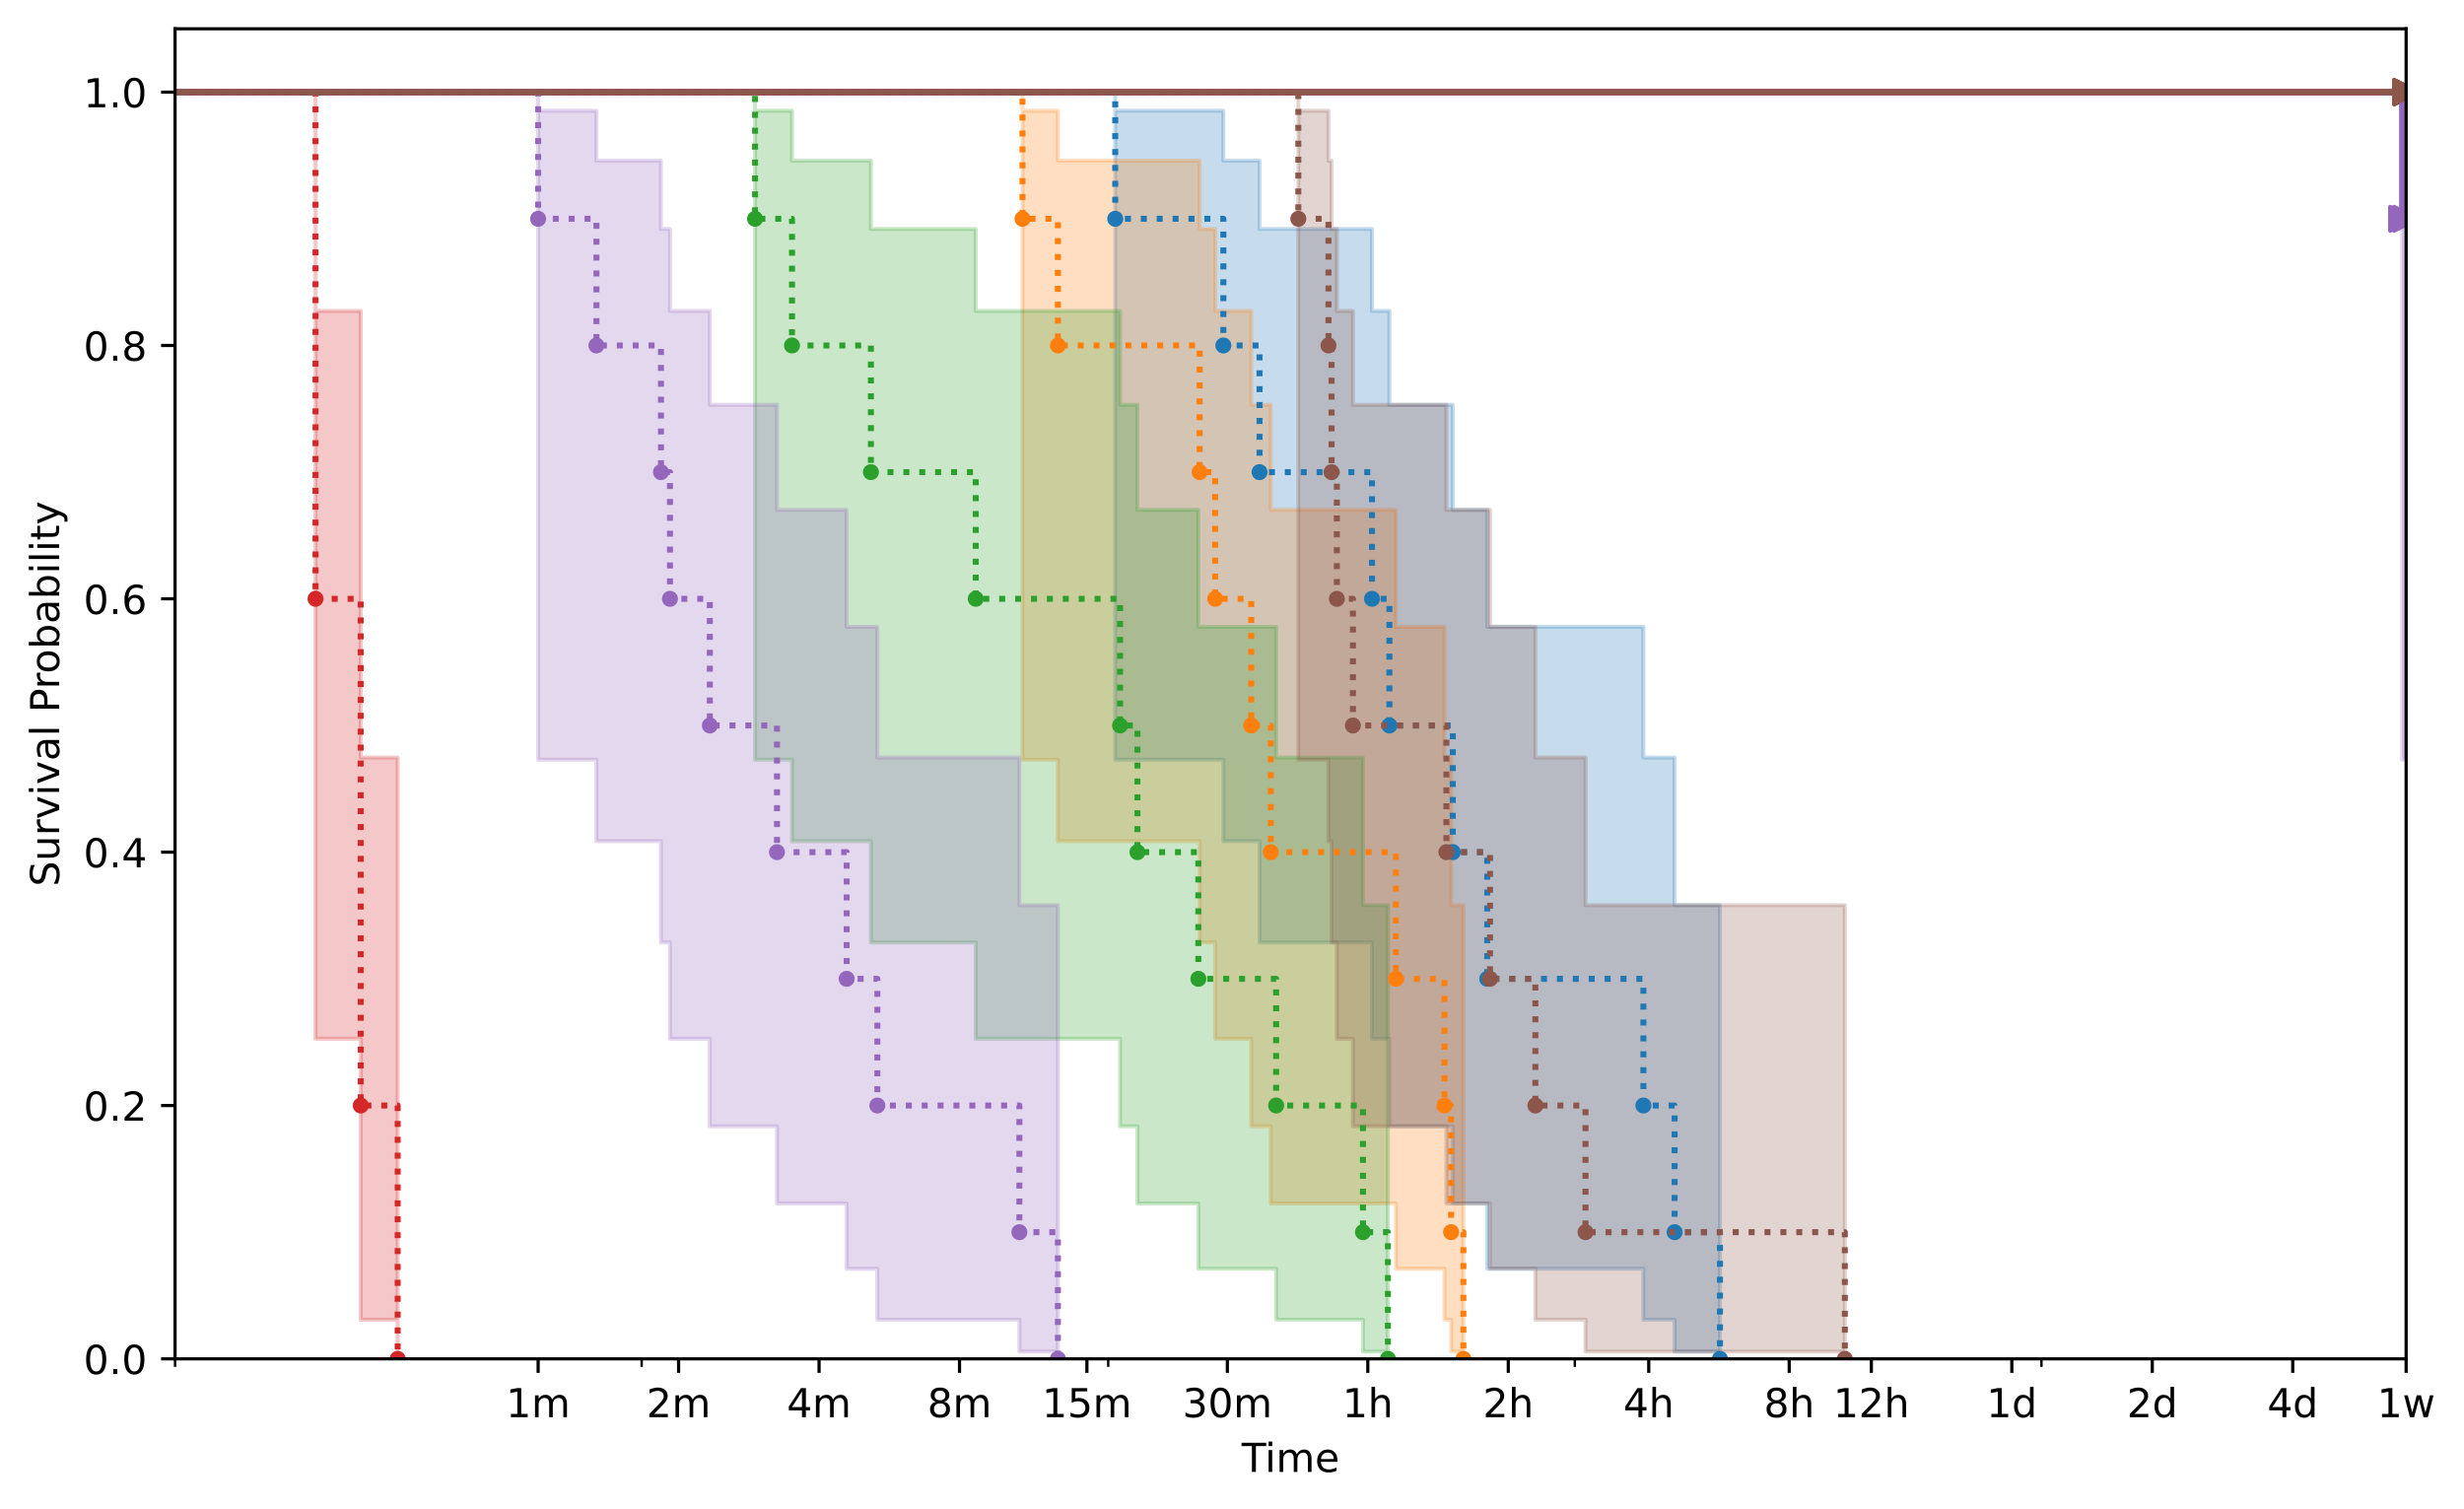 <?xml version="1.0" encoding="utf-8" standalone="no"?>
<!DOCTYPE svg PUBLIC "-//W3C//DTD SVG 1.1//EN"
  "http://www.w3.org/Graphics/SVG/1.1/DTD/svg11.dtd">
<!-- Created with matplotlib (https://matplotlib.org/) -->
<svg height="377.396pt" version="1.1" viewBox="0 0 616.252 377.396" width="616.252pt" xmlns="http://www.w3.org/2000/svg" xmlns:xlink="http://www.w3.org/1999/xlink">
 <defs>
  <style type="text/css">
*{stroke-linecap:butt;stroke-linejoin:round;}
  </style>
 </defs>
 <g id="figure_1">
  <g id="patch_1">
   <path d="M 0 377.396 
L 616.252 377.396 
L 616.252 0 
L 0 0 
z
" style="fill:#ffffff;"/>
  </g>
  <g id="axes_1">
   <g id="patch_2">
    <path d="M 43.781 339.84 
L 601.781 339.84 
L 601.781 7.2 
L 43.781 7.2 
z
" style="fill:#ffffff;"/>
   </g>
   <g id="PolyCollection_1">
    <defs>
     <path d="M -167.45 -354.356 
L -167.45 -354.356 
L 278.919 -354.356 
L 278.919 -187.406 
L 305.97 -187.406 
L 305.97 -167.029 
L 315.018 -167.029 
L 315.018 -141.694 
L 343.139 -141.694 
L 343.139 -117.602 
L 347.497 -117.602 
L 347.497 -95.723 
L 363.343 -95.723 
L 363.343 -76.425 
L 371.962 -76.425 
L 371.962 -60.092 
L 411.016 -60.092 
L 411.016 -47.348 
L 418.82 -47.348 
L 418.82 -39.369 
L 430.167 -39.369 
L 430.167 -37.556 
L 430.167 -37.556 
L 430.167 -37.556 
L 430.167 -151.011 
L 418.82 -151.011 
L 418.82 -187.946 
L 411.016 -187.946 
L 411.016 -220.625 
L 371.962 -220.625 
L 371.962 -249.877 
L 363.343 -249.877 
L 363.343 -276.162 
L 347.497 -276.162 
L 347.497 -299.62 
L 343.139 -299.62 
L 343.139 -320.126 
L 315.018 -320.126 
L 315.018 -337.209 
L 305.97 -337.209 
L 305.97 -349.693 
L 278.919 -349.693 
L 278.919 -354.356 
L -167.45 -354.356 
z
" id="m0acb822045" style="stroke:#1f77b4;stroke-opacity:0.25;"/>
    </defs>
    <g clip-path="url(#p05af954d00)">
     <use style="fill:#1f77b4;fill-opacity:0.25;stroke:#1f77b4;stroke-opacity:0.25;" x="0" xlink:href="#m0acb822045" y="377.396"/>
    </g>
   </g>
   <g id="PolyCollection_2">
    <path clip-path="url(#p05af954d00)" d="M -167.45 23.04 
L -167.45 23.04 
L 601.781 23.04 
L 601.781 23.04 
L 601.781 23.04 
L 601.781 23.04 
L 601.781 23.04 
L -167.45 23.04 
z
" style="fill:#1f77b4;fill-opacity:0.25;stroke:#1f77b4;stroke-opacity:0.25;"/>
   </g>
   <g id="PolyCollection_3">
    <defs>
     <path d="M -167.45 -354.356 
L -167.45 -354.356 
L 255.731 -354.356 
L 255.731 -187.406 
L 264.583 -187.406 
L 264.583 -167.029 
L 300.036 -167.029 
L 300.036 -141.694 
L 303.919 -141.694 
L 303.919 -117.602 
L 312.934 -117.602 
L 312.934 -95.723 
L 317.822 -95.723 
L 317.822 -76.425 
L 349.116 -76.425 
L 349.116 -60.092 
L 361.264 -60.092 
L 361.264 -47.348 
L 362.924 -47.348 
L 362.924 -39.369 
L 366.002 -39.369 
L 366.002 -37.556 
L 366.002 -37.556 
L 366.002 -37.556 
L 366.002 -151.011 
L 362.924 -151.011 
L 362.924 -187.946 
L 361.264 -187.946 
L 361.264 -220.625 
L 349.116 -220.625 
L 349.116 -249.877 
L 317.822 -249.877 
L 317.822 -276.162 
L 312.934 -276.162 
L 312.934 -299.62 
L 303.919 -299.62 
L 303.919 -320.126 
L 300.036 -320.126 
L 300.036 -337.209 
L 264.583 -337.209 
L 264.583 -349.693 
L 255.731 -349.693 
L 255.731 -354.356 
L -167.45 -354.356 
z
" id="ma11c96b0ba" style="stroke:#ff7f0e;stroke-opacity:0.25;"/>
    </defs>
    <g clip-path="url(#p05af954d00)">
     <use style="fill:#ff7f0e;fill-opacity:0.25;stroke:#ff7f0e;stroke-opacity:0.25;" x="0" xlink:href="#ma11c96b0ba" y="377.396"/>
    </g>
   </g>
   <g id="PolyCollection_4">
    <path clip-path="url(#p05af954d00)" d="M -167.45 23.04 
L -167.45 23.04 
L 601.781 23.04 
L 601.781 23.04 
L 601.781 23.04 
L 601.781 23.04 
L 601.781 23.04 
L -167.45 23.04 
z
" style="fill:#ff7f0e;fill-opacity:0.25;stroke:#ff7f0e;stroke-opacity:0.25;"/>
   </g>
   <g id="PolyCollection_5">
    <defs>
     <path d="M -167.45 -354.356 
L -167.45 -354.356 
L 188.84 -354.356 
L 188.84 -187.406 
L 198.08 -187.406 
L 198.08 -167.029 
L 217.819 -167.029 
L 217.819 -141.694 
L 244.034 -141.694 
L 244.034 -117.602 
L 280.128 -117.602 
L 280.128 -95.723 
L 284.478 -95.723 
L 284.478 -76.425 
L 299.712 -76.425 
L 299.712 -60.092 
L 319.167 -60.092 
L 319.167 -47.348 
L 340.883 -47.348 
L 340.883 -39.369 
L 347.116 -39.369 
L 347.116 -37.556 
L 347.116 -37.556 
L 347.116 -37.556 
L 347.116 -151.011 
L 340.883 -151.011 
L 340.883 -187.946 
L 319.167 -187.946 
L 319.167 -220.625 
L 299.712 -220.625 
L 299.712 -249.877 
L 284.478 -249.877 
L 284.478 -276.162 
L 280.128 -276.162 
L 280.128 -299.62 
L 244.034 -299.62 
L 244.034 -320.126 
L 217.819 -320.126 
L 217.819 -337.209 
L 198.08 -337.209 
L 198.08 -349.693 
L 188.84 -349.693 
L 188.84 -354.356 
L -167.45 -354.356 
z
" id="mdb2c86f21e" style="stroke:#2ca02c;stroke-opacity:0.25;"/>
    </defs>
    <g clip-path="url(#p05af954d00)">
     <use style="fill:#2ca02c;fill-opacity:0.25;stroke:#2ca02c;stroke-opacity:0.25;" x="0" xlink:href="#mdb2c86f21e" y="377.396"/>
    </g>
   </g>
   <g id="PolyCollection_6">
    <path clip-path="url(#p05af954d00)" d="M -167.45 23.04 
L -167.45 23.04 
L 601.781 23.04 
L 601.781 23.04 
L 601.781 23.04 
L 601.781 23.04 
L 601.781 23.04 
L -167.45 23.04 
z
" style="fill:#2ca02c;fill-opacity:0.25;stroke:#2ca02c;stroke-opacity:0.25;"/>
   </g>
   <g id="PolyCollection_7">
    <defs>
     <path d="M -167.45 -354.356 
L -167.45 -354.356 
L 78.911 -354.356 
L 78.911 -117.602 
L 90.22 -117.602 
L 90.22 -47.348 
L 99.46 -47.348 
L 99.46 -37.556 
L 99.46 -37.556 
L 99.46 -37.556 
L 99.46 -187.946 
L 90.22 -187.946 
L 90.22 -299.62 
L 78.911 -299.62 
L 78.911 -354.356 
L -167.45 -354.356 
z
" id="m2f81ed66ef" style="stroke:#d62728;stroke-opacity:0.25;"/>
    </defs>
    <g clip-path="url(#p05af954d00)">
     <use style="fill:#d62728;fill-opacity:0.25;stroke:#d62728;stroke-opacity:0.25;" x="0" xlink:href="#m2f81ed66ef" y="377.396"/>
    </g>
   </g>
   <g id="PolyCollection_8">
    <path clip-path="url(#p05af954d00)" d="M -167.45 23.04 
L -167.45 23.04 
L 601.781 23.04 
L 601.781 23.04 
L 601.781 23.04 
L 601.781 23.04 
L 601.781 23.04 
L -167.45 23.04 
z
" style="fill:#d62728;fill-opacity:0.25;stroke:#d62728;stroke-opacity:0.25;"/>
   </g>
   <g id="PolyCollection_9">
    <defs>
     <path d="M -167.45 -354.356 
L -167.45 -354.356 
L 134.589 -354.356 
L 134.589 -187.406 
L 149.169 -187.406 
L 149.169 -167.029 
L 165.309 -167.029 
L 165.309 -141.694 
L 167.562 -141.694 
L 167.562 -117.602 
L 177.531 -117.602 
L 177.531 -95.723 
L 194.324 -95.723 
L 194.324 -76.425 
L 211.747 -76.425 
L 211.747 -60.092 
L 219.428 -60.092 
L 219.428 -47.348 
L 254.952 -47.348 
L 254.952 -39.369 
L 264.583 -39.369 
L 264.583 -37.556 
L 264.583 -37.556 
L 264.583 -37.556 
L 264.583 -151.011 
L 254.952 -151.011 
L 254.952 -187.946 
L 219.428 -187.946 
L 219.428 -220.625 
L 211.747 -220.625 
L 211.747 -249.877 
L 194.324 -249.877 
L 194.324 -276.162 
L 177.531 -276.162 
L 177.531 -299.62 
L 167.562 -299.62 
L 167.562 -320.126 
L 165.309 -320.126 
L 165.309 -337.209 
L 149.169 -337.209 
L 149.169 -349.693 
L 134.589 -349.693 
L 134.589 -354.356 
L -167.45 -354.356 
z
" id="m53ca6bd1bf" style="stroke:#9467bd;stroke-opacity:0.25;"/>
    </defs>
    <g clip-path="url(#p05af954d00)">
     <use style="fill:#9467bd;fill-opacity:0.25;stroke:#9467bd;stroke-opacity:0.25;" x="0" xlink:href="#m53ca6bd1bf" y="377.396"/>
    </g>
   </g>
   <g id="PolyCollection_10">
    <path clip-path="url(#p05af954d00)" d="M -167.45 23.04 
L -167.45 23.04 
L 600.773 23.04 
L 600.773 189.991 
L 601.781 189.991 
L 601.781 189.991 
L 601.781 27.703 
L 601.781 27.703 
L 601.781 27.703 
L 600.773 27.703 
L 600.773 23.04 
L -167.45 23.04 
z
" style="fill:#9467bd;fill-opacity:0.25;stroke:#9467bd;stroke-opacity:0.25;"/>
   </g>
   <g id="PolyCollection_11">
    <path clip-path="url(#p05af954d00)" d="M -167.45 23.04 
L -167.45 23.04 
L 324.717 23.04 
L 324.717 189.991 
L 332.259 189.991 
L 332.259 210.367 
L 333.023 210.367 
L 333.023 235.703 
L 334.352 235.703 
L 334.352 259.794 
L 338.371 259.794 
L 338.371 281.674 
L 361.744 281.674 
L 361.744 300.971 
L 372.66 300.971 
L 372.66 317.305 
L 384 317.305 
L 384 330.048 
L 396.538 330.048 
L 396.538 338.027 
L 461.398 338.027 
L 461.398 339.84 
L 461.398 339.84 
L 461.398 339.84 
L 461.398 226.385 
L 396.538 226.385 
L 396.538 189.45 
L 384 189.45 
L 384 156.772 
L 372.66 156.772 
L 372.66 127.519 
L 361.744 127.519 
L 361.744 101.234 
L 338.371 101.234 
L 338.371 77.776 
L 334.352 77.776 
L 334.352 57.271 
L 333.023 57.271 
L 333.023 40.188 
L 332.259 40.188 
L 332.259 27.703 
L 324.717 27.703 
L 324.717 23.04 
L -167.45 23.04 
z
" style="fill:#8c564b;fill-opacity:0.25;stroke:#8c564b;stroke-opacity:0.25;"/>
   </g>
   <g id="PolyCollection_12">
    <path clip-path="url(#p05af954d00)" d="M -167.45 23.04 
L -167.45 23.04 
L 601.781 23.04 
L 601.781 23.04 
L 601.781 23.04 
L 601.781 23.04 
L 601.781 23.04 
L -167.45 23.04 
z
" style="fill:#8c564b;fill-opacity:0.25;stroke:#8c564b;stroke-opacity:0.25;"/>
   </g>
   <g id="matplotlib.axis_1">
    <g id="xtick_1">
     <g id="line2d_1">
      <defs>
       <path d="M 0 0 
L 0 3.5 
" id="m7b4a1438e6" style="stroke:#000000;stroke-width:0.8;"/>
      </defs>
      <g>
       <use style="stroke:#000000;stroke-width:0.8;" x="134.589" xlink:href="#m7b4a1438e6" y="339.84"/>
      </g>
     </g>
     <g id="text_1">
      <!-- 1m -->
      <defs>
       <path d="M 12.406 8.297 
L 28.516 8.297 
L 28.516 63.922 
L 10.984 60.406 
L 10.984 69.391 
L 28.422 72.906 
L 38.281 72.906 
L 38.281 8.297 
L 54.391 8.297 
L 54.391 0 
L 12.406 0 
z
" id="DejaVuSans-49"/>
       <path d="M 52 44.188 
Q 55.375 50.25 60.062 53.125 
Q 64.75 56 71.094 56 
Q 79.641 56 84.281 50.016 
Q 88.922 44.047 88.922 33.016 
L 88.922 0 
L 79.891 0 
L 79.891 32.719 
Q 79.891 40.578 77.094 44.375 
Q 74.312 48.188 68.609 48.188 
Q 61.625 48.188 57.562 43.547 
Q 53.516 38.922 53.516 30.906 
L 53.516 0 
L 44.484 0 
L 44.484 32.719 
Q 44.484 40.625 41.703 44.406 
Q 38.922 48.188 33.109 48.188 
Q 26.219 48.188 22.156 43.531 
Q 18.109 38.875 18.109 30.906 
L 18.109 0 
L 9.078 0 
L 9.078 54.688 
L 18.109 54.688 
L 18.109 46.188 
Q 21.188 51.219 25.484 53.609 
Q 29.781 56 35.688 56 
Q 41.656 56 45.828 52.969 
Q 50 49.953 52 44.188 
z
" id="DejaVuSans-109"/>
      </defs>
      <g transform="translate(126.538 354.438)scale(0.1 -0.1)">
       <use xlink:href="#DejaVuSans-49"/>
       <use x="63.623" xlink:href="#DejaVuSans-109"/>
      </g>
     </g>
    </g>
    <g id="xtick_2">
     <g id="line2d_2">
      <g>
       <use style="stroke:#000000;stroke-width:0.8;" x="169.719" xlink:href="#m7b4a1438e6" y="339.84"/>
      </g>
     </g>
     <g id="text_2">
      <!-- 2m -->
      <defs>
       <path d="M 19.188 8.297 
L 53.609 8.297 
L 53.609 0 
L 7.328 0 
L 7.328 8.297 
Q 12.938 14.109 22.625 23.891 
Q 32.328 33.688 34.812 36.531 
Q 39.547 41.844 41.422 45.531 
Q 43.312 49.219 43.312 52.781 
Q 43.312 58.594 39.234 62.25 
Q 35.156 65.922 28.609 65.922 
Q 23.969 65.922 18.812 64.312 
Q 13.672 62.703 7.812 59.422 
L 7.812 69.391 
Q 13.766 71.781 18.938 73 
Q 24.125 74.219 28.422 74.219 
Q 39.75 74.219 46.484 68.547 
Q 53.219 62.891 53.219 53.422 
Q 53.219 48.922 51.531 44.891 
Q 49.859 40.875 45.406 35.406 
Q 44.188 33.984 37.641 27.219 
Q 31.109 20.453 19.188 8.297 
z
" id="DejaVuSans-50"/>
      </defs>
      <g transform="translate(161.667 354.438)scale(0.1 -0.1)">
       <use xlink:href="#DejaVuSans-50"/>
       <use x="63.623" xlink:href="#DejaVuSans-109"/>
      </g>
     </g>
    </g>
    <g id="xtick_3">
     <g id="line2d_3">
      <g>
       <use style="stroke:#000000;stroke-width:0.8;" x="204.848" xlink:href="#m7b4a1438e6" y="339.84"/>
      </g>
     </g>
     <g id="text_3">
      <!-- 4m -->
      <defs>
       <path d="M 37.797 64.312 
L 12.891 25.391 
L 37.797 25.391 
z
M 35.203 72.906 
L 47.609 72.906 
L 47.609 25.391 
L 58.016 25.391 
L 58.016 17.188 
L 47.609 17.188 
L 47.609 0 
L 37.797 0 
L 37.797 17.188 
L 4.891 17.188 
L 4.891 26.703 
z
" id="DejaVuSans-52"/>
      </defs>
      <g transform="translate(196.796 354.438)scale(0.1 -0.1)">
       <use xlink:href="#DejaVuSans-52"/>
       <use x="63.623" xlink:href="#DejaVuSans-109"/>
      </g>
     </g>
    </g>
    <g id="xtick_4">
     <g id="line2d_4">
      <g>
       <use style="stroke:#000000;stroke-width:0.8;" x="239.977" xlink:href="#m7b4a1438e6" y="339.84"/>
      </g>
     </g>
     <g id="text_4">
      <!-- 8m -->
      <defs>
       <path d="M 31.781 34.625 
Q 24.75 34.625 20.719 30.859 
Q 16.703 27.094 16.703 20.516 
Q 16.703 13.922 20.719 10.156 
Q 24.75 6.391 31.781 6.391 
Q 38.812 6.391 42.859 10.172 
Q 46.922 13.969 46.922 20.516 
Q 46.922 27.094 42.891 30.859 
Q 38.875 34.625 31.781 34.625 
z
M 21.922 38.812 
Q 15.578 40.375 12.031 44.719 
Q 8.5 49.078 8.5 55.328 
Q 8.5 64.062 14.719 69.141 
Q 20.953 74.219 31.781 74.219 
Q 42.672 74.219 48.875 69.141 
Q 55.078 64.062 55.078 55.328 
Q 55.078 49.078 51.531 44.719 
Q 48 40.375 41.703 38.812 
Q 48.828 37.156 52.797 32.312 
Q 56.781 27.484 56.781 20.516 
Q 56.781 9.906 50.312 4.234 
Q 43.844 -1.422 31.781 -1.422 
Q 19.734 -1.422 13.25 4.234 
Q 6.781 9.906 6.781 20.516 
Q 6.781 27.484 10.781 32.312 
Q 14.797 37.156 21.922 38.812 
z
M 18.312 54.391 
Q 18.312 48.734 21.844 45.562 
Q 25.391 42.391 31.781 42.391 
Q 38.141 42.391 41.719 45.562 
Q 45.312 48.734 45.312 54.391 
Q 45.312 60.062 41.719 63.234 
Q 38.141 66.406 31.781 66.406 
Q 25.391 66.406 21.844 63.234 
Q 18.312 60.062 18.312 54.391 
z
" id="DejaVuSans-56"/>
      </defs>
      <g transform="translate(231.926 354.438)scale(0.1 -0.1)">
       <use xlink:href="#DejaVuSans-56"/>
       <use x="63.623" xlink:href="#DejaVuSans-109"/>
      </g>
     </g>
    </g>
    <g id="xtick_5">
     <g id="line2d_5">
      <g>
       <use style="stroke:#000000;stroke-width:0.8;" x="271.836" xlink:href="#m7b4a1438e6" y="339.84"/>
      </g>
     </g>
     <g id="text_5">
      <!-- 15m -->
      <defs>
       <path d="M 10.797 72.906 
L 49.516 72.906 
L 49.516 64.594 
L 19.828 64.594 
L 19.828 46.734 
Q 21.969 47.469 24.109 47.828 
Q 26.266 48.188 28.422 48.188 
Q 40.625 48.188 47.75 41.5 
Q 54.891 34.812 54.891 23.391 
Q 54.891 11.625 47.562 5.094 
Q 40.234 -1.422 26.906 -1.422 
Q 22.312 -1.422 17.547 -0.641 
Q 12.797 0.141 7.719 1.703 
L 7.719 11.625 
Q 12.109 9.234 16.797 8.062 
Q 21.484 6.891 26.703 6.891 
Q 35.156 6.891 40.078 11.328 
Q 45.016 15.766 45.016 23.391 
Q 45.016 31 40.078 35.438 
Q 35.156 39.891 26.703 39.891 
Q 22.75 39.891 18.812 39.016 
Q 14.891 38.141 10.797 36.281 
z
" id="DejaVuSans-53"/>
      </defs>
      <g transform="translate(260.603 354.438)scale(0.1 -0.1)">
       <use xlink:href="#DejaVuSans-49"/>
       <use x="63.623" xlink:href="#DejaVuSans-53"/>
       <use x="127.246" xlink:href="#DejaVuSans-109"/>
      </g>
     </g>
    </g>
    <g id="xtick_6">
     <g id="line2d_6">
      <g>
       <use style="stroke:#000000;stroke-width:0.8;" x="306.965" xlink:href="#m7b4a1438e6" y="339.84"/>
      </g>
     </g>
     <g id="text_6">
      <!-- 30m -->
      <defs>
       <path d="M 40.578 39.312 
Q 47.656 37.797 51.625 33 
Q 55.609 28.219 55.609 21.188 
Q 55.609 10.406 48.188 4.484 
Q 40.766 -1.422 27.094 -1.422 
Q 22.516 -1.422 17.656 -0.516 
Q 12.797 0.391 7.625 2.203 
L 7.625 11.719 
Q 11.719 9.328 16.594 8.109 
Q 21.484 6.891 26.812 6.891 
Q 36.078 6.891 40.938 10.547 
Q 45.797 14.203 45.797 21.188 
Q 45.797 27.641 41.281 31.266 
Q 36.766 34.906 28.719 34.906 
L 20.219 34.906 
L 20.219 43.016 
L 29.109 43.016 
Q 36.375 43.016 40.234 45.922 
Q 44.094 48.828 44.094 54.297 
Q 44.094 59.906 40.109 62.906 
Q 36.141 65.922 28.719 65.922 
Q 24.656 65.922 20.016 65.031 
Q 15.375 64.156 9.812 62.312 
L 9.812 71.094 
Q 15.438 72.656 20.344 73.438 
Q 25.25 74.219 29.594 74.219 
Q 40.828 74.219 47.359 69.109 
Q 53.906 64.016 53.906 55.328 
Q 53.906 49.266 50.438 45.094 
Q 46.969 40.922 40.578 39.312 
z
" id="DejaVuSans-51"/>
       <path d="M 31.781 66.406 
Q 24.172 66.406 20.328 58.906 
Q 16.5 51.422 16.5 36.375 
Q 16.5 21.391 20.328 13.891 
Q 24.172 6.391 31.781 6.391 
Q 39.453 6.391 43.281 13.891 
Q 47.125 21.391 47.125 36.375 
Q 47.125 51.422 43.281 58.906 
Q 39.453 66.406 31.781 66.406 
z
M 31.781 74.219 
Q 44.047 74.219 50.516 64.516 
Q 56.984 54.828 56.984 36.375 
Q 56.984 17.969 50.516 8.266 
Q 44.047 -1.422 31.781 -1.422 
Q 19.531 -1.422 13.062 8.266 
Q 6.594 17.969 6.594 36.375 
Q 6.594 54.828 13.062 64.516 
Q 19.531 74.219 31.781 74.219 
z
" id="DejaVuSans-48"/>
      </defs>
      <g transform="translate(295.732 354.438)scale(0.1 -0.1)">
       <use xlink:href="#DejaVuSans-51"/>
       <use x="63.623" xlink:href="#DejaVuSans-48"/>
       <use x="127.246" xlink:href="#DejaVuSans-109"/>
      </g>
     </g>
    </g>
    <g id="xtick_7">
     <g id="line2d_7">
      <g>
       <use style="stroke:#000000;stroke-width:0.8;" x="342.094" xlink:href="#m7b4a1438e6" y="339.84"/>
      </g>
     </g>
     <g id="text_7">
      <!-- 1h -->
      <defs>
       <path d="M 54.891 33.016 
L 54.891 0 
L 45.906 0 
L 45.906 32.719 
Q 45.906 40.484 42.875 44.328 
Q 39.844 48.188 33.797 48.188 
Q 26.516 48.188 22.312 43.547 
Q 18.109 38.922 18.109 30.906 
L 18.109 0 
L 9.078 0 
L 9.078 75.984 
L 18.109 75.984 
L 18.109 46.188 
Q 21.344 51.125 25.703 53.562 
Q 30.078 56 35.797 56 
Q 45.219 56 50.047 50.172 
Q 54.891 44.344 54.891 33.016 
z
" id="DejaVuSans-104"/>
      </defs>
      <g transform="translate(335.744 354.438)scale(0.1 -0.1)">
       <use xlink:href="#DejaVuSans-49"/>
       <use x="63.623" xlink:href="#DejaVuSans-104"/>
      </g>
     </g>
    </g>
    <g id="xtick_8">
     <g id="line2d_8">
      <g>
       <use style="stroke:#000000;stroke-width:0.8;" x="377.224" xlink:href="#m7b4a1438e6" y="339.84"/>
      </g>
     </g>
     <g id="text_8">
      <!-- 2h -->
      <g transform="translate(370.874 354.438)scale(0.1 -0.1)">
       <use xlink:href="#DejaVuSans-50"/>
       <use x="63.623" xlink:href="#DejaVuSans-104"/>
      </g>
     </g>
    </g>
    <g id="xtick_9">
     <g id="line2d_9">
      <g>
       <use style="stroke:#000000;stroke-width:0.8;" x="412.353" xlink:href="#m7b4a1438e6" y="339.84"/>
      </g>
     </g>
     <g id="text_9">
      <!-- 4h -->
      <g transform="translate(406.003 354.438)scale(0.1 -0.1)">
       <use xlink:href="#DejaVuSans-52"/>
       <use x="63.623" xlink:href="#DejaVuSans-104"/>
      </g>
     </g>
    </g>
    <g id="xtick_10">
     <g id="line2d_10">
      <g>
       <use style="stroke:#000000;stroke-width:0.8;" x="447.482" xlink:href="#m7b4a1438e6" y="339.84"/>
      </g>
     </g>
     <g id="text_10">
      <!-- 8h -->
      <g transform="translate(441.132 354.438)scale(0.1 -0.1)">
       <use xlink:href="#DejaVuSans-56"/>
       <use x="63.623" xlink:href="#DejaVuSans-104"/>
      </g>
     </g>
    </g>
    <g id="xtick_11">
     <g id="line2d_11">
      <g>
       <use style="stroke:#000000;stroke-width:0.8;" x="468.031" xlink:href="#m7b4a1438e6" y="339.84"/>
      </g>
     </g>
     <g id="text_11">
      <!-- 12h -->
      <g transform="translate(458.5 354.438)scale(0.1 -0.1)">
       <use xlink:href="#DejaVuSans-49"/>
       <use x="63.623" xlink:href="#DejaVuSans-50"/>
       <use x="127.246" xlink:href="#DejaVuSans-104"/>
      </g>
     </g>
    </g>
    <g id="xtick_12">
     <g id="line2d_12">
      <g>
       <use style="stroke:#000000;stroke-width:0.8;" x="503.161" xlink:href="#m7b4a1438e6" y="339.84"/>
      </g>
     </g>
     <g id="text_12">
      <!-- 1d -->
      <defs>
       <path d="M 45.406 46.391 
L 45.406 75.984 
L 54.391 75.984 
L 54.391 0 
L 45.406 0 
L 45.406 8.203 
Q 42.578 3.328 38.25 0.953 
Q 33.938 -1.422 27.875 -1.422 
Q 17.969 -1.422 11.734 6.484 
Q 5.516 14.406 5.516 27.297 
Q 5.516 40.188 11.734 48.094 
Q 17.969 56 27.875 56 
Q 33.938 56 38.25 53.625 
Q 42.578 51.266 45.406 46.391 
z
M 14.797 27.297 
Q 14.797 17.391 18.875 11.75 
Q 22.953 6.109 30.078 6.109 
Q 37.203 6.109 41.297 11.75 
Q 45.406 17.391 45.406 27.297 
Q 45.406 37.203 41.297 42.844 
Q 37.203 48.484 30.078 48.484 
Q 22.953 48.484 18.875 42.844 
Q 14.797 37.203 14.797 27.297 
z
" id="DejaVuSans-100"/>
      </defs>
      <g transform="translate(496.805 354.438)scale(0.1 -0.1)">
       <use xlink:href="#DejaVuSans-49"/>
       <use x="63.623" xlink:href="#DejaVuSans-100"/>
      </g>
     </g>
    </g>
    <g id="xtick_13">
     <g id="line2d_13">
      <g>
       <use style="stroke:#000000;stroke-width:0.8;" x="538.29" xlink:href="#m7b4a1438e6" y="339.84"/>
      </g>
     </g>
     <g id="text_13">
      <!-- 2d -->
      <g transform="translate(531.935 354.438)scale(0.1 -0.1)">
       <use xlink:href="#DejaVuSans-50"/>
       <use x="63.623" xlink:href="#DejaVuSans-100"/>
      </g>
     </g>
    </g>
    <g id="xtick_14">
     <g id="line2d_14">
      <g>
       <use style="stroke:#000000;stroke-width:0.8;" x="573.419" xlink:href="#m7b4a1438e6" y="339.84"/>
      </g>
     </g>
     <g id="text_14">
      <!-- 4d -->
      <g transform="translate(567.064 354.438)scale(0.1 -0.1)">
       <use xlink:href="#DejaVuSans-52"/>
       <use x="63.623" xlink:href="#DejaVuSans-100"/>
      </g>
     </g>
    </g>
    <g id="xtick_15">
     <g id="line2d_15">
      <g>
       <use style="stroke:#000000;stroke-width:0.8;" x="601.781" xlink:href="#m7b4a1438e6" y="339.84"/>
      </g>
     </g>
     <g id="text_15">
      <!-- 1w -->
      <defs>
       <path d="M 4.203 54.688 
L 13.188 54.688 
L 24.422 12.016 
L 35.594 54.688 
L 46.188 54.688 
L 57.422 12.016 
L 68.609 54.688 
L 77.594 54.688 
L 63.281 0 
L 52.688 0 
L 40.922 44.828 
L 29.109 0 
L 18.5 0 
z
" id="DejaVuSans-119"/>
      </defs>
      <g transform="translate(594.511 354.438)scale(0.1 -0.1)">
       <use xlink:href="#DejaVuSans-49"/>
       <use x="63.623" xlink:href="#DejaVuSans-119"/>
      </g>
     </g>
    </g>
    <g id="xtick_16">
     <g id="line2d_16">
      <defs>
       <path d="M 0 0 
L 0 2 
" id="m580410327e" style="stroke:#000000;stroke-width:0.6;"/>
      </defs>
      <g>
       <use style="stroke:#000000;stroke-width:0.6;" x="43.781" xlink:href="#m580410327e" y="339.84"/>
      </g>
     </g>
    </g>
    <g id="xtick_17">
     <g id="line2d_17">
      <g>
       <use style="stroke:#000000;stroke-width:0.6;" x="160.478" xlink:href="#m580410327e" y="339.84"/>
      </g>
     </g>
    </g>
    <g id="xtick_18">
     <g id="line2d_18">
      <g>
       <use style="stroke:#000000;stroke-width:0.6;" x="277.175" xlink:href="#m580410327e" y="339.84"/>
      </g>
     </g>
    </g>
    <g id="xtick_19">
     <g id="line2d_19">
      <g>
       <use style="stroke:#000000;stroke-width:0.6;" x="393.872" xlink:href="#m580410327e" y="339.84"/>
      </g>
     </g>
    </g>
    <g id="xtick_20">
     <g id="line2d_20">
      <g>
       <use style="stroke:#000000;stroke-width:0.6;" x="510.569" xlink:href="#m580410327e" y="339.84"/>
      </g>
     </g>
    </g>
    <g id="text_16">
     <!-- Time -->
     <defs>
      <path d="M -0.297 72.906 
L 61.375 72.906 
L 61.375 64.594 
L 35.5 64.594 
L 35.5 0 
L 25.594 0 
L 25.594 64.594 
L -0.297 64.594 
z
" id="DejaVuSans-84"/>
      <path d="M 9.422 54.688 
L 18.406 54.688 
L 18.406 0 
L 9.422 0 
z
M 9.422 75.984 
L 18.406 75.984 
L 18.406 64.594 
L 9.422 64.594 
z
" id="DejaVuSans-105"/>
      <path d="M 56.203 29.594 
L 56.203 25.203 
L 14.891 25.203 
Q 15.484 15.922 20.484 11.062 
Q 25.484 6.203 34.422 6.203 
Q 39.594 6.203 44.453 7.469 
Q 49.312 8.734 54.109 11.281 
L 54.109 2.781 
Q 49.266 0.734 44.188 -0.344 
Q 39.109 -1.422 33.891 -1.422 
Q 20.797 -1.422 13.156 6.188 
Q 5.516 13.812 5.516 26.812 
Q 5.516 40.234 12.766 48.109 
Q 20.016 56 32.328 56 
Q 43.359 56 49.781 48.891 
Q 56.203 41.797 56.203 29.594 
z
M 47.219 32.234 
Q 47.125 39.594 43.094 43.984 
Q 39.062 48.391 32.422 48.391 
Q 24.906 48.391 20.391 44.141 
Q 15.875 39.891 15.188 32.172 
z
" id="DejaVuSans-101"/>
     </defs>
     <g transform="translate(310.548 368.117)scale(0.1 -0.1)">
      <use xlink:href="#DejaVuSans-84"/>
      <use x="57.959" xlink:href="#DejaVuSans-105"/>
      <use x="85.742" xlink:href="#DejaVuSans-109"/>
      <use x="183.154" xlink:href="#DejaVuSans-101"/>
     </g>
    </g>
   </g>
   <g id="matplotlib.axis_2">
    <g id="ytick_1">
     <g id="line2d_21">
      <defs>
       <path d="M 0 0 
L -3.5 0 
" id="m8287ea0e31" style="stroke:#000000;stroke-width:0.8;"/>
      </defs>
      <g>
       <use style="stroke:#000000;stroke-width:0.8;" x="43.781" xlink:href="#m8287ea0e31" y="339.84"/>
      </g>
     </g>
     <g id="text_17">
      <!-- 0.0 -->
      <defs>
       <path d="M 10.688 12.406 
L 21 12.406 
L 21 0 
L 10.688 0 
z
" id="DejaVuSans-46"/>
      </defs>
      <g transform="translate(20.878 343.639)scale(0.1 -0.1)">
       <use xlink:href="#DejaVuSans-48"/>
       <use x="63.623" xlink:href="#DejaVuSans-46"/>
       <use x="95.41" xlink:href="#DejaVuSans-48"/>
      </g>
     </g>
    </g>
    <g id="ytick_2">
     <g id="line2d_22">
      <g>
       <use style="stroke:#000000;stroke-width:0.8;" x="43.781" xlink:href="#m8287ea0e31" y="276.48"/>
      </g>
     </g>
     <g id="text_18">
      <!-- 0.2 -->
      <g transform="translate(20.878 280.279)scale(0.1 -0.1)">
       <use xlink:href="#DejaVuSans-48"/>
       <use x="63.623" xlink:href="#DejaVuSans-46"/>
       <use x="95.41" xlink:href="#DejaVuSans-50"/>
      </g>
     </g>
    </g>
    <g id="ytick_3">
     <g id="line2d_23">
      <g>
       <use style="stroke:#000000;stroke-width:0.8;" x="43.781" xlink:href="#m8287ea0e31" y="213.12"/>
      </g>
     </g>
     <g id="text_19">
      <!-- 0.4 -->
      <g transform="translate(20.878 216.919)scale(0.1 -0.1)">
       <use xlink:href="#DejaVuSans-48"/>
       <use x="63.623" xlink:href="#DejaVuSans-46"/>
       <use x="95.41" xlink:href="#DejaVuSans-52"/>
      </g>
     </g>
    </g>
    <g id="ytick_4">
     <g id="line2d_24">
      <g>
       <use style="stroke:#000000;stroke-width:0.8;" x="43.781" xlink:href="#m8287ea0e31" y="149.76"/>
      </g>
     </g>
     <g id="text_20">
      <!-- 0.6 -->
      <defs>
       <path d="M 33.016 40.375 
Q 26.375 40.375 22.484 35.828 
Q 18.609 31.297 18.609 23.391 
Q 18.609 15.531 22.484 10.953 
Q 26.375 6.391 33.016 6.391 
Q 39.656 6.391 43.531 10.953 
Q 47.406 15.531 47.406 23.391 
Q 47.406 31.297 43.531 35.828 
Q 39.656 40.375 33.016 40.375 
z
M 52.594 71.297 
L 52.594 62.312 
Q 48.875 64.062 45.094 64.984 
Q 41.312 65.922 37.594 65.922 
Q 27.828 65.922 22.672 59.328 
Q 17.531 52.734 16.797 39.406 
Q 19.672 43.656 24.016 45.922 
Q 28.375 48.188 33.594 48.188 
Q 44.578 48.188 50.953 41.516 
Q 57.328 34.859 57.328 23.391 
Q 57.328 12.156 50.688 5.359 
Q 44.047 -1.422 33.016 -1.422 
Q 20.359 -1.422 13.672 8.266 
Q 6.984 17.969 6.984 36.375 
Q 6.984 53.656 15.188 63.938 
Q 23.391 74.219 37.203 74.219 
Q 40.922 74.219 44.703 73.484 
Q 48.484 72.75 52.594 71.297 
z
" id="DejaVuSans-54"/>
      </defs>
      <g transform="translate(20.878 153.559)scale(0.1 -0.1)">
       <use xlink:href="#DejaVuSans-48"/>
       <use x="63.623" xlink:href="#DejaVuSans-46"/>
       <use x="95.41" xlink:href="#DejaVuSans-54"/>
      </g>
     </g>
    </g>
    <g id="ytick_5">
     <g id="line2d_25">
      <g>
       <use style="stroke:#000000;stroke-width:0.8;" x="43.781" xlink:href="#m8287ea0e31" y="86.4"/>
      </g>
     </g>
     <g id="text_21">
      <!-- 0.8 -->
      <g transform="translate(20.878 90.199)scale(0.1 -0.1)">
       <use xlink:href="#DejaVuSans-48"/>
       <use x="63.623" xlink:href="#DejaVuSans-46"/>
       <use x="95.41" xlink:href="#DejaVuSans-56"/>
      </g>
     </g>
    </g>
    <g id="ytick_6">
     <g id="line2d_26">
      <g>
       <use style="stroke:#000000;stroke-width:0.8;" x="43.781" xlink:href="#m8287ea0e31" y="23.04"/>
      </g>
     </g>
     <g id="text_22">
      <!-- 1.0 -->
      <g transform="translate(20.878 26.839)scale(0.1 -0.1)">
       <use xlink:href="#DejaVuSans-49"/>
       <use x="63.623" xlink:href="#DejaVuSans-46"/>
       <use x="95.41" xlink:href="#DejaVuSans-48"/>
      </g>
     </g>
    </g>
    <g id="text_23">
     <!-- Survival Probability -->
     <defs>
      <path d="M 53.516 70.516 
L 53.516 60.891 
Q 47.906 63.578 42.922 64.891 
Q 37.938 66.219 33.297 66.219 
Q 25.25 66.219 20.875 63.094 
Q 16.5 59.969 16.5 54.203 
Q 16.5 49.359 19.406 46.891 
Q 22.312 44.438 30.422 42.922 
L 36.375 41.703 
Q 47.406 39.594 52.656 34.297 
Q 57.906 29 57.906 20.125 
Q 57.906 9.516 50.797 4.047 
Q 43.703 -1.422 29.984 -1.422 
Q 24.812 -1.422 18.969 -0.25 
Q 13.141 0.922 6.891 3.219 
L 6.891 13.375 
Q 12.891 10.016 18.656 8.297 
Q 24.422 6.594 29.984 6.594 
Q 38.422 6.594 43.016 9.906 
Q 47.609 13.234 47.609 19.391 
Q 47.609 24.75 44.312 27.781 
Q 41.016 30.812 33.5 32.328 
L 27.484 33.5 
Q 16.453 35.688 11.516 40.375 
Q 6.594 45.062 6.594 53.422 
Q 6.594 63.094 13.406 68.656 
Q 20.219 74.219 32.172 74.219 
Q 37.312 74.219 42.625 73.281 
Q 47.953 72.359 53.516 70.516 
z
" id="DejaVuSans-83"/>
      <path d="M 8.5 21.578 
L 8.5 54.688 
L 17.484 54.688 
L 17.484 21.922 
Q 17.484 14.156 20.5 10.266 
Q 23.531 6.391 29.594 6.391 
Q 36.859 6.391 41.078 11.031 
Q 45.312 15.672 45.312 23.688 
L 45.312 54.688 
L 54.297 54.688 
L 54.297 0 
L 45.312 0 
L 45.312 8.406 
Q 42.047 3.422 37.719 1 
Q 33.406 -1.422 27.688 -1.422 
Q 18.266 -1.422 13.375 4.438 
Q 8.5 10.297 8.5 21.578 
z
M 31.109 56 
z
" id="DejaVuSans-117"/>
      <path d="M 41.109 46.297 
Q 39.594 47.172 37.812 47.578 
Q 36.031 48 33.891 48 
Q 26.266 48 22.188 43.047 
Q 18.109 38.094 18.109 28.812 
L 18.109 0 
L 9.078 0 
L 9.078 54.688 
L 18.109 54.688 
L 18.109 46.188 
Q 20.953 51.172 25.484 53.578 
Q 30.031 56 36.531 56 
Q 37.453 56 38.578 55.875 
Q 39.703 55.766 41.062 55.516 
z
" id="DejaVuSans-114"/>
      <path d="M 2.984 54.688 
L 12.5 54.688 
L 29.594 8.797 
L 46.688 54.688 
L 56.203 54.688 
L 35.688 0 
L 23.484 0 
z
" id="DejaVuSans-118"/>
      <path d="M 34.281 27.484 
Q 23.391 27.484 19.188 25 
Q 14.984 22.516 14.984 16.5 
Q 14.984 11.719 18.141 8.906 
Q 21.297 6.109 26.703 6.109 
Q 34.188 6.109 38.703 11.406 
Q 43.219 16.703 43.219 25.484 
L 43.219 27.484 
z
M 52.203 31.203 
L 52.203 0 
L 43.219 0 
L 43.219 8.297 
Q 40.141 3.328 35.547 0.953 
Q 30.953 -1.422 24.312 -1.422 
Q 15.922 -1.422 10.953 3.297 
Q 6 8.016 6 15.922 
Q 6 25.141 12.172 29.828 
Q 18.359 34.516 30.609 34.516 
L 43.219 34.516 
L 43.219 35.406 
Q 43.219 41.609 39.141 45 
Q 35.062 48.391 27.688 48.391 
Q 23 48.391 18.547 47.266 
Q 14.109 46.141 10.016 43.891 
L 10.016 52.203 
Q 14.938 54.109 19.578 55.047 
Q 24.219 56 28.609 56 
Q 40.484 56 46.344 49.844 
Q 52.203 43.703 52.203 31.203 
z
" id="DejaVuSans-97"/>
      <path d="M 9.422 75.984 
L 18.406 75.984 
L 18.406 0 
L 9.422 0 
z
" id="DejaVuSans-108"/>
      <path id="DejaVuSans-32"/>
      <path d="M 19.672 64.797 
L 19.672 37.406 
L 32.078 37.406 
Q 38.969 37.406 42.719 40.969 
Q 46.484 44.531 46.484 51.125 
Q 46.484 57.672 42.719 61.234 
Q 38.969 64.797 32.078 64.797 
z
M 9.812 72.906 
L 32.078 72.906 
Q 44.344 72.906 50.609 67.359 
Q 56.891 61.812 56.891 51.125 
Q 56.891 40.328 50.609 34.812 
Q 44.344 29.297 32.078 29.297 
L 19.672 29.297 
L 19.672 0 
L 9.812 0 
z
" id="DejaVuSans-80"/>
      <path d="M 30.609 48.391 
Q 23.391 48.391 19.188 42.75 
Q 14.984 37.109 14.984 27.297 
Q 14.984 17.484 19.156 11.844 
Q 23.344 6.203 30.609 6.203 
Q 37.797 6.203 41.984 11.859 
Q 46.188 17.531 46.188 27.297 
Q 46.188 37.016 41.984 42.703 
Q 37.797 48.391 30.609 48.391 
z
M 30.609 56 
Q 42.328 56 49.016 48.375 
Q 55.719 40.766 55.719 27.297 
Q 55.719 13.875 49.016 6.219 
Q 42.328 -1.422 30.609 -1.422 
Q 18.844 -1.422 12.172 6.219 
Q 5.516 13.875 5.516 27.297 
Q 5.516 40.766 12.172 48.375 
Q 18.844 56 30.609 56 
z
" id="DejaVuSans-111"/>
      <path d="M 48.688 27.297 
Q 48.688 37.203 44.609 42.844 
Q 40.531 48.484 33.406 48.484 
Q 26.266 48.484 22.188 42.844 
Q 18.109 37.203 18.109 27.297 
Q 18.109 17.391 22.188 11.75 
Q 26.266 6.109 33.406 6.109 
Q 40.531 6.109 44.609 11.75 
Q 48.688 17.391 48.688 27.297 
z
M 18.109 46.391 
Q 20.953 51.266 25.266 53.625 
Q 29.594 56 35.594 56 
Q 45.562 56 51.781 48.094 
Q 58.016 40.188 58.016 27.297 
Q 58.016 14.406 51.781 6.484 
Q 45.562 -1.422 35.594 -1.422 
Q 29.594 -1.422 25.266 0.953 
Q 20.953 3.328 18.109 8.203 
L 18.109 0 
L 9.078 0 
L 9.078 75.984 
L 18.109 75.984 
z
" id="DejaVuSans-98"/>
      <path d="M 18.312 70.219 
L 18.312 54.688 
L 36.812 54.688 
L 36.812 47.703 
L 18.312 47.703 
L 18.312 18.016 
Q 18.312 11.328 20.141 9.422 
Q 21.969 7.516 27.594 7.516 
L 36.812 7.516 
L 36.812 0 
L 27.594 0 
Q 17.188 0 13.234 3.875 
Q 9.281 7.766 9.281 18.016 
L 9.281 47.703 
L 2.688 47.703 
L 2.688 54.688 
L 9.281 54.688 
L 9.281 70.219 
z
" id="DejaVuSans-116"/>
      <path d="M 32.172 -5.078 
Q 28.375 -14.844 24.75 -17.812 
Q 21.141 -20.797 15.094 -20.797 
L 7.906 -20.797 
L 7.906 -13.281 
L 13.188 -13.281 
Q 16.891 -13.281 18.938 -11.516 
Q 21 -9.766 23.484 -3.219 
L 25.094 0.875 
L 2.984 54.688 
L 12.5 54.688 
L 29.594 11.922 
L 46.688 54.688 
L 56.203 54.688 
z
" id="DejaVuSans-121"/>
     </defs>
     <g transform="translate(14.798 221.697)rotate(-90)scale(0.1 -0.1)">
      <use xlink:href="#DejaVuSans-83"/>
      <use x="63.477" xlink:href="#DejaVuSans-117"/>
      <use x="126.855" xlink:href="#DejaVuSans-114"/>
      <use x="167.969" xlink:href="#DejaVuSans-118"/>
      <use x="227.148" xlink:href="#DejaVuSans-105"/>
      <use x="254.932" xlink:href="#DejaVuSans-118"/>
      <use x="314.111" xlink:href="#DejaVuSans-97"/>
      <use x="375.391" xlink:href="#DejaVuSans-108"/>
      <use x="403.174" xlink:href="#DejaVuSans-32"/>
      <use x="434.961" xlink:href="#DejaVuSans-80"/>
      <use x="493.514" xlink:href="#DejaVuSans-114"/>
      <use x="532.377" xlink:href="#DejaVuSans-111"/>
      <use x="593.559" xlink:href="#DejaVuSans-98"/>
      <use x="657.035" xlink:href="#DejaVuSans-97"/>
      <use x="718.314" xlink:href="#DejaVuSans-98"/>
      <use x="781.791" xlink:href="#DejaVuSans-105"/>
      <use x="809.574" xlink:href="#DejaVuSans-108"/>
      <use x="837.357" xlink:href="#DejaVuSans-105"/>
      <use x="865.141" xlink:href="#DejaVuSans-116"/>
      <use x="904.35" xlink:href="#DejaVuSans-121"/>
     </g>
    </g>
   </g>
   <g id="line2d_27">
    <path clip-path="url(#p05af954d00)" d="M -1 23.04 
L 278.919 23.04 
L 278.919 54.72 
L 305.97 54.72 
L 305.97 86.4 
L 315.018 86.4 
L 315.018 118.08 
L 343.139 118.08 
L 343.139 149.76 
L 347.497 149.76 
L 347.497 181.44 
L 363.343 181.44 
L 363.343 213.12 
L 371.962 213.12 
L 371.962 244.8 
L 411.016 244.8 
L 411.016 276.48 
L 418.82 276.48 
L 418.82 308.16 
L 430.167 308.16 
L 430.167 339.84 
" style="fill:none;stroke:#1f77b4;stroke-dasharray:1.5,2.475;stroke-dashoffset:0;stroke-width:1.5;"/>
    <defs>
     <path d="M 0 1.5 
C 0.398 1.5 0.779 1.342 1.061 1.061 
C 1.342 0.779 1.5 0.398 1.5 0 
C 1.5 -0.398 1.342 -0.779 1.061 -1.061 
C 0.779 -1.342 0.398 -1.5 0 -1.5 
C -0.398 -1.5 -0.779 -1.342 -1.061 -1.061 
C -1.342 -0.779 -1.5 -0.398 -1.5 0 
C -1.5 0.398 -1.342 0.779 -1.061 1.061 
C -0.779 1.342 -0.398 1.5 0 1.5 
z
" id="m5b8d4b6a31" style="stroke:#1f77b4;"/>
    </defs>
    <g clip-path="url(#p05af954d00)">
     <use style="fill:#1f77b4;stroke:#1f77b4;" x="-1" xlink:href="#m5b8d4b6a31" y="34.853"/>
     <use style="fill:#1f77b4;stroke:#1f77b4;" x="278.919" xlink:href="#m5b8d4b6a31" y="54.72"/>
     <use style="fill:#1f77b4;stroke:#1f77b4;" x="305.97" xlink:href="#m5b8d4b6a31" y="86.4"/>
     <use style="fill:#1f77b4;stroke:#1f77b4;" x="315.018" xlink:href="#m5b8d4b6a31" y="118.08"/>
     <use style="fill:#1f77b4;stroke:#1f77b4;" x="343.139" xlink:href="#m5b8d4b6a31" y="149.76"/>
     <use style="fill:#1f77b4;stroke:#1f77b4;" x="347.497" xlink:href="#m5b8d4b6a31" y="181.44"/>
     <use style="fill:#1f77b4;stroke:#1f77b4;" x="363.343" xlink:href="#m5b8d4b6a31" y="213.12"/>
     <use style="fill:#1f77b4;stroke:#1f77b4;" x="371.962" xlink:href="#m5b8d4b6a31" y="244.8"/>
     <use style="fill:#1f77b4;stroke:#1f77b4;" x="411.016" xlink:href="#m5b8d4b6a31" y="276.48"/>
     <use style="fill:#1f77b4;stroke:#1f77b4;" x="418.82" xlink:href="#m5b8d4b6a31" y="308.16"/>
     <use style="fill:#1f77b4;stroke:#1f77b4;" x="430.167" xlink:href="#m5b8d4b6a31" y="339.84"/>
    </g>
   </g>
   <g id="line2d_28">
    <path clip-path="url(#p05af954d00)" d="M -1 23.04 
L 601.781 23.04 
L 601.781 23.04 
" style="fill:none;stroke:#1f77b4;stroke-linecap:square;stroke-width:1.5;"/>
    <defs>
     <path d="M 3 0 
L -3 -3 
L -3 3 
z
" id="m00dc4ac994" style="stroke:#1f77b4;stroke-linejoin:miter;"/>
    </defs>
    <g clip-path="url(#p05af954d00)">
     <use style="fill:#1f77b4;stroke:#1f77b4;stroke-linejoin:miter;" x="-1" xlink:href="#m00dc4ac994" y="23.04"/>
     <use style="fill:#1f77b4;stroke:#1f77b4;stroke-linejoin:miter;" x="601.781" xlink:href="#m00dc4ac994" y="23.04"/>
    </g>
   </g>
   <g id="line2d_29">
    <path clip-path="url(#p05af954d00)" d="M -1 23.04 
L 255.731 23.04 
L 255.731 54.72 
L 264.583 54.72 
L 264.583 86.4 
L 300.036 86.4 
L 300.036 118.08 
L 303.919 118.08 
L 303.919 149.76 
L 312.934 149.76 
L 312.934 181.44 
L 317.822 181.44 
L 317.822 213.12 
L 349.116 213.12 
L 349.116 244.8 
L 361.264 244.8 
L 361.264 276.48 
L 362.924 276.48 
L 362.924 308.16 
L 366.002 308.16 
L 366.002 339.84 
" style="fill:none;stroke:#ff7f0e;stroke-dasharray:1.5,2.475;stroke-dashoffset:0;stroke-width:1.5;"/>
    <defs>
     <path d="M 0 1.5 
C 0.398 1.5 0.779 1.342 1.061 1.061 
C 1.342 0.779 1.5 0.398 1.5 0 
C 1.5 -0.398 1.342 -0.779 1.061 -1.061 
C 0.779 -1.342 0.398 -1.5 0 -1.5 
C -0.398 -1.5 -0.779 -1.342 -1.061 -1.061 
C -1.342 -0.779 -1.5 -0.398 -1.5 0 
C -1.5 0.398 -1.342 0.779 -1.061 1.061 
C -0.779 1.342 -0.398 1.5 0 1.5 
z
" id="m9bd1192b21" style="stroke:#ff7f0e;"/>
    </defs>
    <g clip-path="url(#p05af954d00)">
     <use style="fill:#ff7f0e;stroke:#ff7f0e;" x="-1" xlink:href="#m9bd1192b21" y="35.501"/>
     <use style="fill:#ff7f0e;stroke:#ff7f0e;" x="255.731" xlink:href="#m9bd1192b21" y="54.72"/>
     <use style="fill:#ff7f0e;stroke:#ff7f0e;" x="264.583" xlink:href="#m9bd1192b21" y="86.4"/>
     <use style="fill:#ff7f0e;stroke:#ff7f0e;" x="300.036" xlink:href="#m9bd1192b21" y="118.08"/>
     <use style="fill:#ff7f0e;stroke:#ff7f0e;" x="303.919" xlink:href="#m9bd1192b21" y="149.76"/>
     <use style="fill:#ff7f0e;stroke:#ff7f0e;" x="312.934" xlink:href="#m9bd1192b21" y="181.44"/>
     <use style="fill:#ff7f0e;stroke:#ff7f0e;" x="317.822" xlink:href="#m9bd1192b21" y="213.12"/>
     <use style="fill:#ff7f0e;stroke:#ff7f0e;" x="349.116" xlink:href="#m9bd1192b21" y="244.8"/>
     <use style="fill:#ff7f0e;stroke:#ff7f0e;" x="361.264" xlink:href="#m9bd1192b21" y="276.48"/>
     <use style="fill:#ff7f0e;stroke:#ff7f0e;" x="362.924" xlink:href="#m9bd1192b21" y="308.16"/>
     <use style="fill:#ff7f0e;stroke:#ff7f0e;" x="366.002" xlink:href="#m9bd1192b21" y="339.84"/>
    </g>
   </g>
   <g id="line2d_30">
    <path clip-path="url(#p05af954d00)" d="M -1 23.04 
L 601.781 23.04 
L 601.781 23.04 
" style="fill:none;stroke:#ff7f0e;stroke-linecap:square;stroke-width:1.5;"/>
    <defs>
     <path d="M 3 0 
L -3 -3 
L -3 3 
z
" id="md394b3c127" style="stroke:#ff7f0e;stroke-linejoin:miter;"/>
    </defs>
    <g clip-path="url(#p05af954d00)">
     <use style="fill:#ff7f0e;stroke:#ff7f0e;stroke-linejoin:miter;" x="-1" xlink:href="#md394b3c127" y="23.04"/>
     <use style="fill:#ff7f0e;stroke:#ff7f0e;stroke-linejoin:miter;" x="601.781" xlink:href="#md394b3c127" y="23.04"/>
    </g>
   </g>
   <g id="line2d_31">
    <path clip-path="url(#p05af954d00)" d="M -1 23.04 
L 188.84 23.04 
L 188.84 54.72 
L 198.08 54.72 
L 198.08 86.4 
L 217.819 86.4 
L 217.819 118.08 
L 244.034 118.08 
L 244.034 149.76 
L 280.128 149.76 
L 280.128 181.44 
L 284.478 181.44 
L 284.478 213.12 
L 299.712 213.12 
L 299.712 244.8 
L 319.167 244.8 
L 319.167 276.48 
L 340.883 276.48 
L 340.883 308.16 
L 347.116 308.16 
L 347.116 339.84 
" style="fill:none;stroke:#2ca02c;stroke-dasharray:1.5,2.475;stroke-dashoffset:0;stroke-width:1.5;"/>
    <defs>
     <path d="M 0 1.5 
C 0.398 1.5 0.779 1.342 1.061 1.061 
C 1.342 0.779 1.5 0.398 1.5 0 
C 1.5 -0.398 1.342 -0.779 1.061 -1.061 
C 0.779 -1.342 0.398 -1.5 0 -1.5 
C -0.398 -1.5 -0.779 -1.342 -1.061 -1.061 
C -1.342 -0.779 -1.5 -0.398 -1.5 0 
C -1.5 0.398 -1.342 0.779 -1.061 1.061 
C -0.779 1.342 -0.398 1.5 0 1.5 
z
" id="m3929c92e0c" style="stroke:#2ca02c;"/>
    </defs>
    <g clip-path="url(#p05af954d00)">
     <use style="fill:#2ca02c;stroke:#2ca02c;" x="-1" xlink:href="#m3929c92e0c" y="37.84"/>
     <use style="fill:#2ca02c;stroke:#2ca02c;" x="188.84" xlink:href="#m3929c92e0c" y="54.72"/>
     <use style="fill:#2ca02c;stroke:#2ca02c;" x="198.08" xlink:href="#m3929c92e0c" y="86.4"/>
     <use style="fill:#2ca02c;stroke:#2ca02c;" x="217.819" xlink:href="#m3929c92e0c" y="118.08"/>
     <use style="fill:#2ca02c;stroke:#2ca02c;" x="244.034" xlink:href="#m3929c92e0c" y="149.76"/>
     <use style="fill:#2ca02c;stroke:#2ca02c;" x="280.128" xlink:href="#m3929c92e0c" y="181.44"/>
     <use style="fill:#2ca02c;stroke:#2ca02c;" x="284.478" xlink:href="#m3929c92e0c" y="213.12"/>
     <use style="fill:#2ca02c;stroke:#2ca02c;" x="299.712" xlink:href="#m3929c92e0c" y="244.8"/>
     <use style="fill:#2ca02c;stroke:#2ca02c;" x="319.167" xlink:href="#m3929c92e0c" y="276.48"/>
     <use style="fill:#2ca02c;stroke:#2ca02c;" x="340.883" xlink:href="#m3929c92e0c" y="308.16"/>
     <use style="fill:#2ca02c;stroke:#2ca02c;" x="347.116" xlink:href="#m3929c92e0c" y="339.84"/>
    </g>
   </g>
   <g id="line2d_32">
    <path clip-path="url(#p05af954d00)" d="M -1 23.04 
L 601.781 23.04 
L 601.781 23.04 
" style="fill:none;stroke:#2ca02c;stroke-linecap:square;stroke-width:1.5;"/>
    <defs>
     <path d="M 3 0 
L -3 -3 
L -3 3 
z
" id="m0c4e06ace7" style="stroke:#2ca02c;stroke-linejoin:miter;"/>
    </defs>
    <g clip-path="url(#p05af954d00)">
     <use style="fill:#2ca02c;stroke:#2ca02c;stroke-linejoin:miter;" x="-1" xlink:href="#m0c4e06ace7" y="23.04"/>
     <use style="fill:#2ca02c;stroke:#2ca02c;stroke-linejoin:miter;" x="601.781" xlink:href="#m0c4e06ace7" y="23.04"/>
    </g>
   </g>
   <g id="line2d_33">
    <path clip-path="url(#p05af954d00)" d="M -1 23.04 
L 78.911 23.04 
L 78.911 149.76 
L 90.22 149.76 
L 90.22 276.48 
L 99.46 276.48 
L 99.46 339.84 
" style="fill:none;stroke:#d62728;stroke-dasharray:1.5,2.475;stroke-dashoffset:0;stroke-width:1.5;"/>
    <defs>
     <path d="M 0 1.5 
C 0.398 1.5 0.779 1.342 1.061 1.061 
C 1.342 0.779 1.5 0.398 1.5 0 
C 1.5 -0.398 1.342 -0.779 1.061 -1.061 
C 0.779 -1.342 0.398 -1.5 0 -1.5 
C -0.398 -1.5 -0.779 -1.342 -1.061 -1.061 
C -1.342 -0.779 -1.5 -0.398 -1.5 0 
C -1.5 0.398 -1.342 0.779 -1.061 1.061 
C -0.779 1.342 -0.398 1.5 0 1.5 
z
" id="mccb51dc6b1" style="stroke:#d62728;"/>
    </defs>
    <g clip-path="url(#p05af954d00)">
     <use style="fill:#d62728;stroke:#d62728;" x="-1" xlink:href="#mccb51dc6b1" y="108.657"/>
     <use style="fill:#d62728;stroke:#d62728;" x="78.911" xlink:href="#mccb51dc6b1" y="149.76"/>
     <use style="fill:#d62728;stroke:#d62728;" x="90.22" xlink:href="#mccb51dc6b1" y="276.48"/>
     <use style="fill:#d62728;stroke:#d62728;" x="99.46" xlink:href="#mccb51dc6b1" y="339.84"/>
    </g>
   </g>
   <g id="line2d_34">
    <path clip-path="url(#p05af954d00)" d="M -1 23.04 
L 601.781 23.04 
L 601.781 23.04 
" style="fill:none;stroke:#d62728;stroke-linecap:square;stroke-width:1.5;"/>
    <defs>
     <path d="M 3 0 
L -3 -3 
L -3 3 
z
" id="m88a8fc7837" style="stroke:#d62728;stroke-linejoin:miter;"/>
    </defs>
    <g clip-path="url(#p05af954d00)">
     <use style="fill:#d62728;stroke:#d62728;stroke-linejoin:miter;" x="-1" xlink:href="#m88a8fc7837" y="23.04"/>
     <use style="fill:#d62728;stroke:#d62728;stroke-linejoin:miter;" x="601.781" xlink:href="#m88a8fc7837" y="23.04"/>
    </g>
   </g>
   <g id="line2d_35">
    <path clip-path="url(#p05af954d00)" d="M -1 23.04 
L 134.589 23.04 
L 134.589 54.72 
L 149.169 54.72 
L 149.169 86.4 
L 165.309 86.4 
L 165.309 118.08 
L 167.562 118.08 
L 167.562 149.76 
L 177.531 149.76 
L 177.531 181.44 
L 194.324 181.44 
L 194.324 213.12 
L 211.747 213.12 
L 211.747 244.8 
L 219.428 244.8 
L 219.428 276.48 
L 254.952 276.48 
L 254.952 308.16 
L 264.583 308.16 
L 264.583 339.84 
" style="fill:none;stroke:#9467bd;stroke-dasharray:1.5,2.475;stroke-dashoffset:0;stroke-width:1.5;"/>
    <defs>
     <path d="M 0 1.5 
C 0.398 1.5 0.779 1.342 1.061 1.061 
C 1.342 0.779 1.5 0.398 1.5 0 
C 1.5 -0.398 1.342 -0.779 1.061 -1.061 
C 0.779 -1.342 0.398 -1.5 0 -1.5 
C -0.398 -1.5 -0.779 -1.342 -1.061 -1.061 
C -1.342 -0.779 -1.5 -0.398 -1.5 0 
C -1.5 0.398 -1.342 0.779 -1.061 1.061 
C -0.779 1.342 -0.398 1.5 0 1.5 
z
" id="m3edca2b7b5" style="stroke:#9467bd;"/>
    </defs>
    <g clip-path="url(#p05af954d00)">
     <use style="fill:#9467bd;stroke:#9467bd;" x="-1" xlink:href="#m3edca2b7b5" y="40.498"/>
     <use style="fill:#9467bd;stroke:#9467bd;" x="134.589" xlink:href="#m3edca2b7b5" y="54.72"/>
     <use style="fill:#9467bd;stroke:#9467bd;" x="149.169" xlink:href="#m3edca2b7b5" y="86.4"/>
     <use style="fill:#9467bd;stroke:#9467bd;" x="165.309" xlink:href="#m3edca2b7b5" y="118.08"/>
     <use style="fill:#9467bd;stroke:#9467bd;" x="167.562" xlink:href="#m3edca2b7b5" y="149.76"/>
     <use style="fill:#9467bd;stroke:#9467bd;" x="177.531" xlink:href="#m3edca2b7b5" y="181.44"/>
     <use style="fill:#9467bd;stroke:#9467bd;" x="194.324" xlink:href="#m3edca2b7b5" y="213.12"/>
     <use style="fill:#9467bd;stroke:#9467bd;" x="211.747" xlink:href="#m3edca2b7b5" y="244.8"/>
     <use style="fill:#9467bd;stroke:#9467bd;" x="219.428" xlink:href="#m3edca2b7b5" y="276.48"/>
     <use style="fill:#9467bd;stroke:#9467bd;" x="254.952" xlink:href="#m3edca2b7b5" y="308.16"/>
     <use style="fill:#9467bd;stroke:#9467bd;" x="264.583" xlink:href="#m3edca2b7b5" y="339.84"/>
    </g>
   </g>
   <g id="line2d_36">
    <path clip-path="url(#p05af954d00)" d="M -1 23.04 
L 600.773 23.04 
L 600.773 54.72 
L 601.781 54.72 
L 601.781 54.72 
" style="fill:none;stroke:#9467bd;stroke-linecap:square;stroke-width:1.5;"/>
    <defs>
     <path d="M 3 0 
L -3 -3 
L -3 3 
z
" id="m40e56be121" style="stroke:#9467bd;stroke-linejoin:miter;"/>
    </defs>
    <g clip-path="url(#p05af954d00)">
     <use style="fill:#9467bd;stroke:#9467bd;stroke-linejoin:miter;" x="-1" xlink:href="#m40e56be121" y="29.904"/>
     <use style="fill:#9467bd;stroke:#9467bd;stroke-linejoin:miter;" x="600.773" xlink:href="#m40e56be121" y="54.72"/>
     <use style="fill:#9467bd;stroke:#9467bd;stroke-linejoin:miter;" x="601.781" xlink:href="#m40e56be121" y="54.72"/>
    </g>
   </g>
   <g id="line2d_37">
    <path clip-path="url(#p05af954d00)" d="M -1 23.04 
L 324.717 23.04 
L 324.717 54.72 
L 332.259 54.72 
L 332.259 86.4 
L 333.023 86.4 
L 333.023 118.08 
L 334.352 118.08 
L 334.352 149.76 
L 338.371 149.76 
L 338.371 181.44 
L 361.744 181.44 
L 361.744 213.12 
L 372.66 213.12 
L 372.66 244.8 
L 384 244.8 
L 384 276.48 
L 396.538 276.48 
L 396.538 308.16 
L 461.398 308.16 
L 461.398 339.84 
" style="fill:none;stroke:#8c564b;stroke-dasharray:1.5,2.475;stroke-dashoffset:0;stroke-width:1.5;"/>
    <defs>
     <path d="M 0 1.5 
C 0.398 1.5 0.779 1.342 1.061 1.061 
C 1.342 0.779 1.5 0.398 1.5 0 
C 1.5 -0.398 1.342 -0.779 1.061 -1.061 
C 0.779 -1.342 0.398 -1.5 0 -1.5 
C -0.398 -1.5 -0.779 -1.342 -1.061 -1.061 
C -1.342 -0.779 -1.5 -0.398 -1.5 0 
C -1.5 0.398 -1.342 0.779 -1.061 1.061 
C -0.779 1.342 -0.398 1.5 0 1.5 
z
" id="m3a89d7292e" style="stroke:#8c564b;"/>
    </defs>
    <g clip-path="url(#p05af954d00)">
     <use style="fill:#8c564b;stroke:#8c564b;" x="-1" xlink:href="#m3a89d7292e" y="33.754"/>
     <use style="fill:#8c564b;stroke:#8c564b;" x="324.717" xlink:href="#m3a89d7292e" y="54.72"/>
     <use style="fill:#8c564b;stroke:#8c564b;" x="332.259" xlink:href="#m3a89d7292e" y="86.4"/>
     <use style="fill:#8c564b;stroke:#8c564b;" x="333.023" xlink:href="#m3a89d7292e" y="118.08"/>
     <use style="fill:#8c564b;stroke:#8c564b;" x="334.352" xlink:href="#m3a89d7292e" y="149.76"/>
     <use style="fill:#8c564b;stroke:#8c564b;" x="338.371" xlink:href="#m3a89d7292e" y="181.44"/>
     <use style="fill:#8c564b;stroke:#8c564b;" x="361.744" xlink:href="#m3a89d7292e" y="213.12"/>
     <use style="fill:#8c564b;stroke:#8c564b;" x="372.66" xlink:href="#m3a89d7292e" y="244.8"/>
     <use style="fill:#8c564b;stroke:#8c564b;" x="384" xlink:href="#m3a89d7292e" y="276.48"/>
     <use style="fill:#8c564b;stroke:#8c564b;" x="396.538" xlink:href="#m3a89d7292e" y="308.16"/>
     <use style="fill:#8c564b;stroke:#8c564b;" x="461.398" xlink:href="#m3a89d7292e" y="339.84"/>
    </g>
   </g>
   <g id="line2d_38">
    <path clip-path="url(#p05af954d00)" d="M -1 23.04 
L 601.781 23.04 
L 601.781 23.04 
" style="fill:none;stroke:#8c564b;stroke-linecap:square;stroke-width:1.5;"/>
    <defs>
     <path d="M 3 0 
L -3 -3 
L -3 3 
z
" id="mfa78eac5d6" style="stroke:#8c564b;stroke-linejoin:miter;"/>
    </defs>
    <g clip-path="url(#p05af954d00)">
     <use style="fill:#8c564b;stroke:#8c564b;stroke-linejoin:miter;" x="-1" xlink:href="#mfa78eac5d6" y="23.04"/>
     <use style="fill:#8c564b;stroke:#8c564b;stroke-linejoin:miter;" x="601.781" xlink:href="#mfa78eac5d6" y="23.04"/>
    </g>
   </g>
   <g id="patch_3">
    <path d="M 43.781 339.84 
L 43.781 7.2 
" style="fill:none;stroke:#000000;stroke-linecap:square;stroke-linejoin:miter;stroke-width:0.8;"/>
   </g>
   <g id="patch_4">
    <path d="M 601.781 339.84 
L 601.781 7.2 
" style="fill:none;stroke:#000000;stroke-linecap:square;stroke-linejoin:miter;stroke-width:0.8;"/>
   </g>
   <g id="patch_5">
    <path d="M 43.781 339.84 
L 601.781 339.84 
" style="fill:none;stroke:#000000;stroke-linecap:square;stroke-linejoin:miter;stroke-width:0.8;"/>
   </g>
   <g id="patch_6">
    <path d="M 43.781 7.2 
L 601.781 7.2 
" style="fill:none;stroke:#000000;stroke-linecap:square;stroke-linejoin:miter;stroke-width:0.8;"/>
   </g>
  </g>
 </g>
 <defs>
  <clipPath id="p05af954d00">
   <rect height="332.64" width="558" x="43.781" y="7.2"/>
  </clipPath>
 </defs>
</svg>
